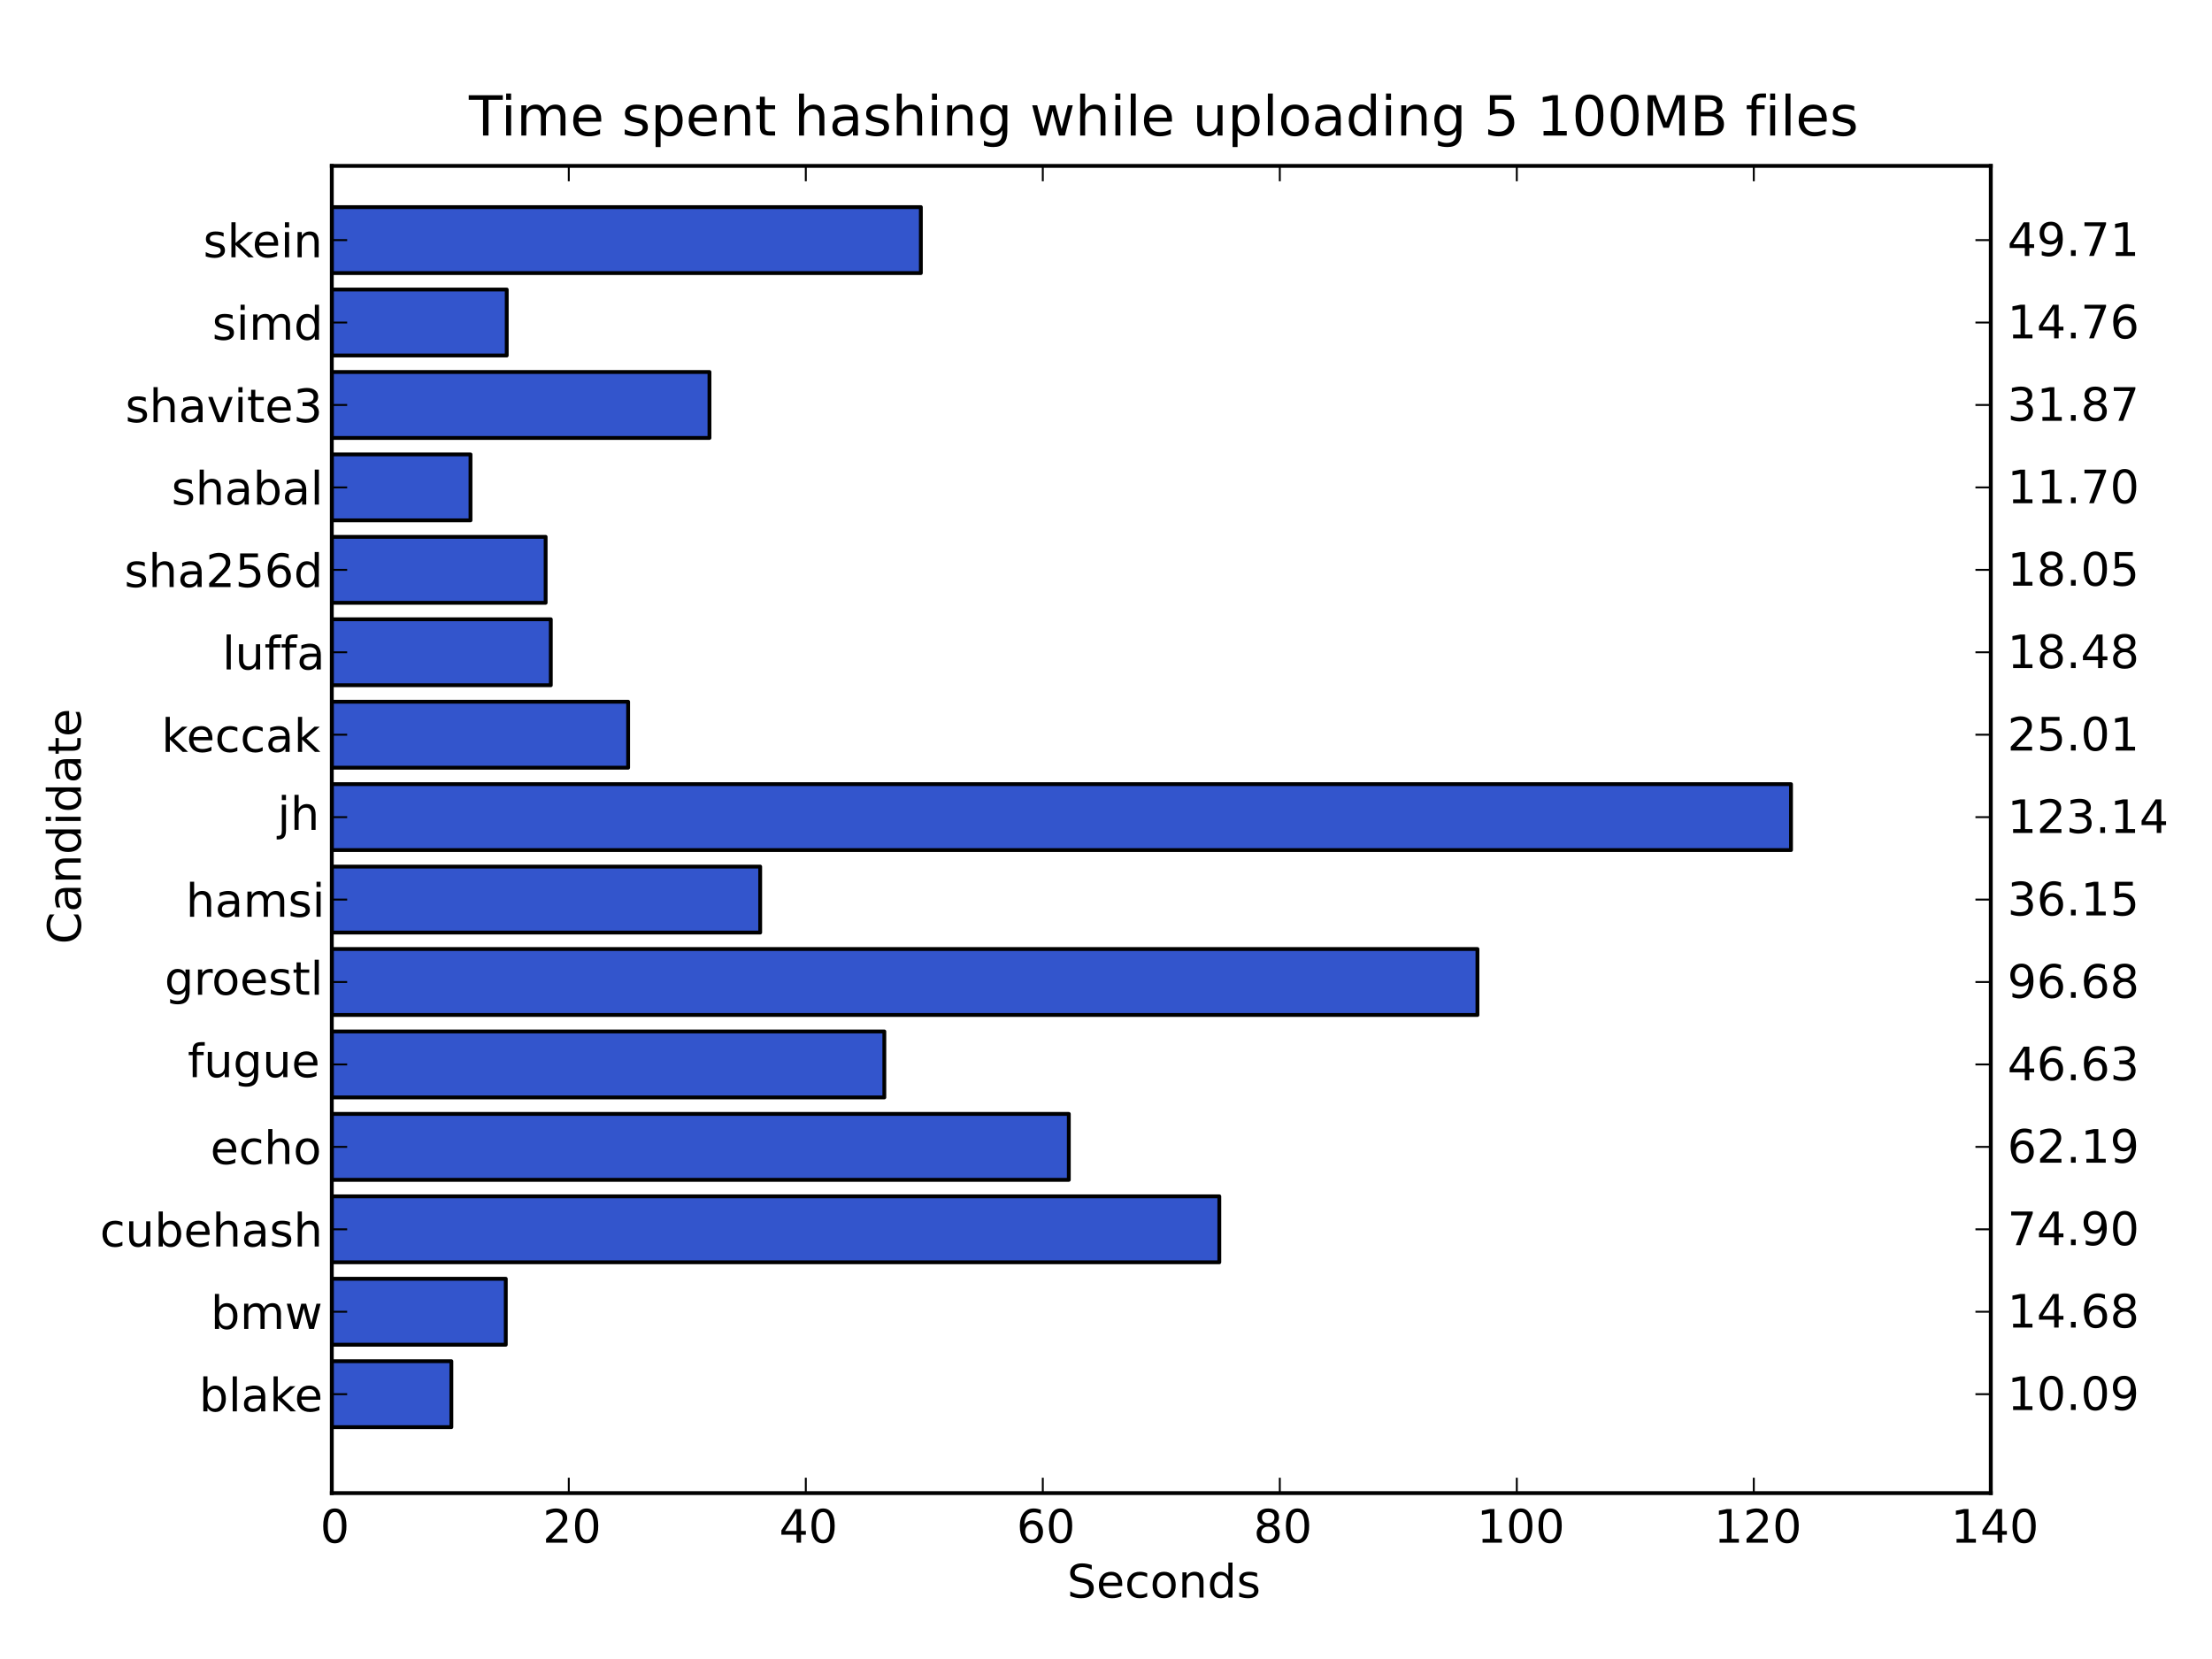 <?xml version="1.0" standalone="no"?>
<!DOCTYPE svg PUBLIC "-//W3C//DTD SVG 1.1//EN"
  "http://www.w3.org/Graphics/SVG/1.1/DTD/svg11.dtd">
<!-- Created with matplotlib (http://matplotlib.sourceforge.net/) -->
<svg width="576pt" height="432pt" viewBox="0 0 576 432"
   xmlns="http://www.w3.org/2000/svg"
   xmlns:xlink="http://www.w3.org/1999/xlink"
   version="1.1"
   id="svg1">
<rect x="0" y="0" width="576" height="432" fill="#333333" stroke="none"/>
<g id="figure1">
<g id="patch1">
<path style="fill: #ffffff; stroke: #ffffff; stroke-width: 1; stroke-linejoin: round; stroke-linecap: square;  opacity: 1"  d="M0 432L576 432L576 0
L0 0L0 432"/>
</g>
<g id="axes1">
<g id="patch2">
<path style="fill: #ffffff; opacity: 1"  d="M86.4 388.8L518.4 388.8L518.4 43.2
L86.4 43.2L86.4 388.8"/>
</g>
<g id="patch3">
<defs>
  <clipPath id="p9ee3a203635fc7e74cf248b87b5ff425">
<rect x="86.4" y="43.2" width="432" height="345.6"/>
  </clipPath>
</defs><path style="fill: #3355cc; stroke: #000000; stroke-width: 1; stroke-linejoin: round; stroke-linecap: square;  opacity: 1" clip-path="url(#p9ee3a203635fc7e74cf248b87b5ff425)" d="M86.4 371.627L117.535 371.627L117.535 354.455
L86.4 354.455L86.4 371.627"/>
</g>
<g id="patch4">
<path style="fill: #3355cc; stroke: #000000; stroke-width: 1; stroke-linejoin: round; stroke-linecap: square;  opacity: 1" clip-path="url(#p9ee3a203635fc7e74cf248b87b5ff425)" d="M86.4 350.161L131.703 350.161L131.703 332.989
L86.4 332.989L86.4 350.161"/>
</g>
<g id="patch5">
<path style="fill: #3355cc; stroke: #000000; stroke-width: 1; stroke-linejoin: round; stroke-linecap: square;  opacity: 1" clip-path="url(#p9ee3a203635fc7e74cf248b87b5ff425)" d="M86.4 328.696L317.507 328.696L317.507 311.523
L86.4 311.523L86.4 328.696"/>
</g>
<g id="patch6">
<path style="fill: #3355cc; stroke: #000000; stroke-width: 1; stroke-linejoin: round; stroke-linecap: square;  opacity: 1" clip-path="url(#p9ee3a203635fc7e74cf248b87b5ff425)" d="M86.4 307.23L278.315 307.23L278.315 290.057
L86.4 290.057L86.4 307.23"/>
</g>
<g id="patch7">
<path style="fill: #3355cc; stroke: #000000; stroke-width: 1; stroke-linejoin: round; stroke-linecap: square;  opacity: 1" clip-path="url(#p9ee3a203635fc7e74cf248b87b5ff425)" d="M86.4 285.764L230.278 285.764L230.278 268.591
L86.4 268.591L86.4 285.764"/>
</g>
<g id="patch8">
<path style="fill: #3355cc; stroke: #000000; stroke-width: 1; stroke-linejoin: round; stroke-linecap: square;  opacity: 1" clip-path="url(#p9ee3a203635fc7e74cf248b87b5ff425)" d="M86.4 264.298L384.722 264.298L384.722 247.125
L86.4 247.125L86.4 264.298"/>
</g>
<g id="patch9">
<path style="fill: #3355cc; stroke: #000000; stroke-width: 1; stroke-linejoin: round; stroke-linecap: square;  opacity: 1" clip-path="url(#p9ee3a203635fc7e74cf248b87b5ff425)" d="M86.4 242.832L197.951 242.832L197.951 225.66
L86.4 225.66L86.4 242.832"/>
</g>
<g id="patch10">
<path style="fill: #3355cc; stroke: #000000; stroke-width: 1; stroke-linejoin: round; stroke-linecap: square;  opacity: 1" clip-path="url(#p9ee3a203635fc7e74cf248b87b5ff425)" d="M86.4 221.366L466.373 221.366L466.373 204.194
L86.4 204.194L86.4 221.366"/>
</g>
<g id="patch11">
<path style="fill: #3355cc; stroke: #000000; stroke-width: 1; stroke-linejoin: round; stroke-linecap: square;  opacity: 1" clip-path="url(#p9ee3a203635fc7e74cf248b87b5ff425)" d="M86.4 199.901L163.564 199.901L163.564 182.728
L86.4 182.728L86.4 199.901"/>
</g>
<g id="patch12">
<path style="fill: #3355cc; stroke: #000000; stroke-width: 1; stroke-linejoin: round; stroke-linecap: square;  opacity: 1" clip-path="url(#p9ee3a203635fc7e74cf248b87b5ff425)" d="M86.4 178.435L143.426 178.435L143.426 161.262
L86.4 161.262L86.4 178.435"/>
</g>
<g id="patch13">
<path style="fill: #3355cc; stroke: #000000; stroke-width: 1; stroke-linejoin: round; stroke-linecap: square;  opacity: 1" clip-path="url(#p9ee3a203635fc7e74cf248b87b5ff425)" d="M86.4 156.969L142.083 156.969L142.083 139.796
L86.4 139.796L86.4 156.969"/>
</g>
<g id="patch14">
<path style="fill: #3355cc; stroke: #000000; stroke-width: 1; stroke-linejoin: round; stroke-linecap: square;  opacity: 1" clip-path="url(#p9ee3a203635fc7e74cf248b87b5ff425)" d="M86.4 135.503L122.516 135.503L122.516 118.33
L86.4 118.33L86.4 135.503"/>
</g>
<g id="patch15">
<path style="fill: #3355cc; stroke: #000000; stroke-width: 1; stroke-linejoin: round; stroke-linecap: square;  opacity: 1" clip-path="url(#p9ee3a203635fc7e74cf248b87b5ff425)" d="M86.4 114.037L184.744 114.037L184.744 96.865
L86.4 96.865L86.4 114.037"/>
</g>
<g id="patch16">
<path style="fill: #3355cc; stroke: #000000; stroke-width: 1; stroke-linejoin: round; stroke-linecap: square;  opacity: 1" clip-path="url(#p9ee3a203635fc7e74cf248b87b5ff425)" d="M86.4 92.571L131.953 92.571L131.953 75.399
L86.4 75.399L86.4 92.571"/>
</g>
<g id="patch17">
<path style="fill: #3355cc; stroke: #000000; stroke-width: 1; stroke-linejoin: round; stroke-linecap: square;  opacity: 1" clip-path="url(#p9ee3a203635fc7e74cf248b87b5ff425)" d="M86.4 71.106L239.79 71.106L239.79 53.933
L86.4 53.933L86.4 71.106"/>
</g>
<g id="matplotlib.axis1">
<g id="xtick1">
<g id="line2d1">
<defs><path id="m30e32995789d870ad79a2e54c91cf9c6" d="M0 0L0 -4"/></defs>
<g ><use style="fill: none; stroke: #000000; stroke-width: 0.5; stroke-linejoin: round; stroke-linecap: butt;  opacity: 1" xlink:href="#m30e32995789d870ad79a2e54c91cf9c6" x="86.4" y="388.8"/>
</g></g>
<g id="line2d2">
<defs><path id="m9281cae24120827b11d5ea8a7ad3e96b" d="M0 0L0 4"/></defs>
<g ><use style="fill: none; stroke: #000000; stroke-width: 0.5; stroke-linejoin: round; stroke-linecap: butt;  opacity: 1" xlink:href="#m9281cae24120827b11d5ea8a7ad3e96b" x="86.4" y="43.2"/>
</g></g>
<g id="text1">
<defs>
<path id="c_7a2040fe3b94fcd41d0a72c84e93b115" d="M31.781 -66.406q-7.609 0 -11.453 7.5q-3.828 7.484 -3.828 22.531q0 14.984 3.828 22.484q3.844 7.5 11.453 7.5q7.672 0 11.5 -7.5q3.844 -7.5 3.844 -22.484q0 -15.047 -3.844 -22.531q-3.828 -7.5 -11.5 -7.5M31.781 -74.219q12.266 0 18.734 9.703q6.469 9.688 6.469 28.141q0 18.406 -6.469 28.109q-6.469 9.688 -18.734 9.688q-12.25 0 -18.719 -9.688q-6.469 -9.703 -6.469 -28.109q0 -18.453 6.469 -28.141q6.469 -9.703 18.719 -9.703"/>
</defs>
<g style="fill: #000000; opacity: 1" transform="translate(83.377,401.706)scale(0.12)">
<use xlink:href="#c_7a2040fe3b94fcd41d0a72c84e93b115"/>
</g>
</g>
</g>
<g id="xtick2">
<g id="line2d3">
<g ><use style="fill: none; stroke: #000000; stroke-width: 0.5; stroke-linejoin: round; stroke-linecap: butt;  opacity: 1" xlink:href="#m30e32995789d870ad79a2e54c91cf9c6" x="148.114" y="388.8"/>
</g></g>
<g id="line2d4">
<g ><use style="fill: none; stroke: #000000; stroke-width: 0.5; stroke-linejoin: round; stroke-linecap: butt;  opacity: 1" xlink:href="#m9281cae24120827b11d5ea8a7ad3e96b" x="148.114" y="43.2"/>
</g></g>
<g id="text2">
<defs>
<path id="c_ed3f3ed3ebfbd18bcb9c012009a68ad1" d="M19.188 -8.297l34.422 0l0 8.297l-46.281 0l0 -8.297q5.609 -5.812 15.297 -15.594q9.703 -9.797 12.188 -12.641q4.734 -5.312 6.609 -9q1.891 -3.688 1.891 -7.25q0 -5.812 -4.078 -9.469q-4.078 -3.672 -10.625 -3.672q-4.641 0 -9.797 1.609q-5.141 1.609 -11 4.891l0 -9.969q5.953 -2.391 11.125 -3.609q5.188 -1.219 9.484 -1.219q11.328 0 18.062 5.672q6.734 5.656 6.734 15.125q0 4.5 -1.688 8.531q-1.672 4.016 -6.125 9.484q-1.219 1.422 -7.766 8.188q-6.531 6.766 -18.453 18.922"/>
</defs>
<g style="fill: #000000; opacity: 1" transform="translate(141.31,401.706)scale(0.12)">
<use xlink:href="#c_ed3f3ed3ebfbd18bcb9c012009a68ad1"/>
<use xlink:href="#c_7a2040fe3b94fcd41d0a72c84e93b115" x="63.623"/>
</g>
</g>
</g>
<g id="xtick3">
<g id="line2d5">
<g ><use style="fill: none; stroke: #000000; stroke-width: 0.5; stroke-linejoin: round; stroke-linecap: butt;  opacity: 1" xlink:href="#m30e32995789d870ad79a2e54c91cf9c6" x="209.829" y="388.8"/>
</g></g>
<g id="line2d6">
<g ><use style="fill: none; stroke: #000000; stroke-width: 0.5; stroke-linejoin: round; stroke-linecap: butt;  opacity: 1" xlink:href="#m9281cae24120827b11d5ea8a7ad3e96b" x="209.829" y="43.2"/>
</g></g>
<g id="text3">
<defs>
<path id="c_a0416418d96557a09b8c1332d34883ba" d="M37.797 -64.312l-24.906 38.922l24.906 0zM35.203 -72.906l12.406 0l0 47.516l10.406 0l0 8.203l-10.406 0l0 17.188l-9.812 0l0 -17.188l-32.906 0l0 -9.516z"/>
</defs>
<g style="fill: #000000; opacity: 1" transform="translate(202.883,401.706)scale(0.12)">
<use xlink:href="#c_a0416418d96557a09b8c1332d34883ba"/>
<use xlink:href="#c_7a2040fe3b94fcd41d0a72c84e93b115" x="63.623"/>
</g>
</g>
</g>
<g id="xtick4">
<g id="line2d7">
<g ><use style="fill: none; stroke: #000000; stroke-width: 0.5; stroke-linejoin: round; stroke-linecap: butt;  opacity: 1" xlink:href="#m30e32995789d870ad79a2e54c91cf9c6" x="271.543" y="388.8"/>
</g></g>
<g id="line2d8">
<g ><use style="fill: none; stroke: #000000; stroke-width: 0.5; stroke-linejoin: round; stroke-linecap: butt;  opacity: 1" xlink:href="#m9281cae24120827b11d5ea8a7ad3e96b" x="271.543" y="43.2"/>
</g></g>
<g id="text4">
<defs>
<path id="c_cc8d6d580d1b10c8632f7a42cd53db8a" d="M33.016 -40.375q-6.641 0 -10.531 4.547q-3.875 4.531 -3.875 12.438q0 7.859 3.875 12.438q3.891 4.562 10.531 4.562q6.641 0 10.516 -4.562q3.875 -4.578 3.875 -12.438q0 -7.906 -3.875 -12.438q-3.875 -4.547 -10.516 -4.547M52.594 -71.297l0 8.984q-3.719 -1.75 -7.5 -2.672q-3.781 -0.938 -7.5 -0.938q-9.766 0 -14.922 6.594q-5.141 6.594 -5.875 19.922q2.875 -4.25 7.219 -6.516q4.359 -2.266 9.578 -2.266q10.984 0 17.359 6.672q6.375 6.656 6.375 18.125q0 11.234 -6.641 18.031q-6.641 6.781 -17.672 6.781q-12.656 0 -19.344 -9.688q-6.688 -9.703 -6.688 -28.109q0 -17.281 8.203 -27.562q8.203 -10.281 22.016 -10.281q3.719 0 7.5 0.734q3.781 0.734 7.891 2.188"/>
</defs>
<g style="fill: #000000; opacity: 1" transform="translate(264.723,401.706)scale(0.12)">
<use xlink:href="#c_cc8d6d580d1b10c8632f7a42cd53db8a"/>
<use xlink:href="#c_7a2040fe3b94fcd41d0a72c84e93b115" x="63.623"/>
</g>
</g>
</g>
<g id="xtick5">
<g id="line2d9">
<g ><use style="fill: none; stroke: #000000; stroke-width: 0.5; stroke-linejoin: round; stroke-linecap: butt;  opacity: 1" xlink:href="#m30e32995789d870ad79a2e54c91cf9c6" x="333.257" y="388.8"/>
</g></g>
<g id="line2d10">
<g ><use style="fill: none; stroke: #000000; stroke-width: 0.5; stroke-linejoin: round; stroke-linecap: butt;  opacity: 1" xlink:href="#m9281cae24120827b11d5ea8a7ad3e96b" x="333.257" y="43.2"/>
</g></g>
<g id="text5">
<defs>
<path id="c_bef35738d52871942e50b9de9b122bab" d="M31.781 -34.625q-7.031 0 -11.062 3.766q-4.016 3.766 -4.016 10.344q0 6.594 4.016 10.359q4.031 3.766 11.062 3.766q7.031 0 11.078 -3.781q4.062 -3.797 4.062 -10.344q0 -6.578 -4.031 -10.344q-4.016 -3.766 -11.109 -3.766M21.922 -38.812q-6.344 -1.562 -9.891 -5.906q-3.531 -4.359 -3.531 -10.609q0 -8.734 6.219 -13.812q6.234 -5.078 17.062 -5.078q10.891 0 17.094 5.078q6.203 5.078 6.203 13.812q0 6.25 -3.547 10.609q-3.531 4.344 -9.828 5.906q7.125 1.656 11.094 6.5q3.984 4.828 3.984 11.797q0 10.609 -6.469 16.281q-6.469 5.656 -18.531 5.656q-12.047 0 -18.531 -5.656q-6.469 -5.672 -6.469 -16.281q0 -6.969 4 -11.797q4.016 -4.844 11.141 -6.5M18.312 -54.391q0 5.656 3.531 8.828q3.547 3.172 9.938 3.172q6.359 0 9.938 -3.172q3.594 -3.172 3.594 -8.828q0 -5.672 -3.594 -8.844q-3.578 -3.172 -9.938 -3.172q-6.391 0 -9.938 3.172q-3.531 3.172 -3.531 8.844"/>
</defs>
<g style="fill: #000000; opacity: 1" transform="translate(326.421,401.706)scale(0.12)">
<use xlink:href="#c_bef35738d52871942e50b9de9b122bab"/>
<use xlink:href="#c_7a2040fe3b94fcd41d0a72c84e93b115" x="63.623"/>
</g>
</g>
</g>
<g id="xtick6">
<g id="line2d11">
<g ><use style="fill: none; stroke: #000000; stroke-width: 0.5; stroke-linejoin: round; stroke-linecap: butt;  opacity: 1" xlink:href="#m30e32995789d870ad79a2e54c91cf9c6" x="394.971" y="388.8"/>
</g></g>
<g id="line2d12">
<g ><use style="fill: none; stroke: #000000; stroke-width: 0.5; stroke-linejoin: round; stroke-linecap: butt;  opacity: 1" xlink:href="#m9281cae24120827b11d5ea8a7ad3e96b" x="394.971" y="43.2"/>
</g></g>
<g id="text6">
<defs>
<path id="c_42baa63129a918535c52adb20d687ea7" d="M12.406 -8.297l16.109 0l0 -55.625l-17.531 3.516l0 -8.984l17.438 -3.516l9.859 0l0 64.609l16.109 0l0 8.297l-41.984 0z"/>
</defs>
<g style="fill: #000000; opacity: 1" transform="translate(384.565,401.706)scale(0.12)">
<use xlink:href="#c_42baa63129a918535c52adb20d687ea7"/>
<use xlink:href="#c_7a2040fe3b94fcd41d0a72c84e93b115" x="63.623"/>
<use xlink:href="#c_7a2040fe3b94fcd41d0a72c84e93b115" x="127.246"/>
</g>
</g>
</g>
<g id="xtick7">
<g id="line2d13">
<g ><use style="fill: none; stroke: #000000; stroke-width: 0.5; stroke-linejoin: round; stroke-linecap: butt;  opacity: 1" xlink:href="#m30e32995789d870ad79a2e54c91cf9c6" x="456.686" y="388.8"/>
</g></g>
<g id="line2d14">
<g ><use style="fill: none; stroke: #000000; stroke-width: 0.5; stroke-linejoin: round; stroke-linecap: butt;  opacity: 1" xlink:href="#m9281cae24120827b11d5ea8a7ad3e96b" x="456.686" y="43.2"/>
</g></g>
<g id="text7">
<g style="fill: #000000; opacity: 1" transform="translate(446.279,401.706)scale(0.12)">
<use xlink:href="#c_42baa63129a918535c52adb20d687ea7"/>
<use xlink:href="#c_ed3f3ed3ebfbd18bcb9c012009a68ad1" x="63.623"/>
<use xlink:href="#c_7a2040fe3b94fcd41d0a72c84e93b115" x="127.246"/>
</g>
</g>
</g>
<g id="xtick8">
<g id="line2d15">
<g ><use style="fill: none; stroke: #000000; stroke-width: 0.5; stroke-linejoin: round; stroke-linecap: butt;  opacity: 1" xlink:href="#m30e32995789d870ad79a2e54c91cf9c6" x="518.4" y="388.8"/>
</g></g>
<g id="line2d16">
<g ><use style="fill: none; stroke: #000000; stroke-width: 0.5; stroke-linejoin: round; stroke-linecap: butt;  opacity: 1" xlink:href="#m9281cae24120827b11d5ea8a7ad3e96b" x="518.4" y="43.2"/>
</g></g>
<g id="text8">
<g style="fill: #000000; opacity: 1" transform="translate(507.994,401.706)scale(0.12)">
<use xlink:href="#c_42baa63129a918535c52adb20d687ea7"/>
<use xlink:href="#c_a0416418d96557a09b8c1332d34883ba" x="63.623"/>
<use xlink:href="#c_7a2040fe3b94fcd41d0a72c84e93b115" x="127.246"/>
</g>
</g>
</g>
<g id="text9">
<defs>
<path id="c_b672e4bee30772019085dff1098f516d" d="M53.516 -70.516l0 9.625q-5.609 -2.688 -10.594 -4q-4.984 -1.328 -9.625 -1.328q-8.047 0 -12.422 3.125q-4.375 3.125 -4.375 8.891q0 4.844 2.906 7.312q2.906 2.453 11.016 3.969l5.953 1.219q11.031 2.109 16.281 7.406q5.25 5.297 5.25 14.172q0 10.609 -7.109 16.078q-7.094 5.469 -20.812 5.469q-5.172 0 -11.016 -1.172q-5.828 -1.172 -12.078 -3.469l0 -10.156q6 3.359 11.766 5.078q5.766 1.703 11.328 1.703q8.438 0 13.031 -3.312q4.594 -3.328 4.594 -9.484q0 -5.359 -3.297 -8.391q-3.297 -3.031 -10.812 -4.547l-6.016 -1.172q-11.031 -2.188 -15.969 -6.875q-4.922 -4.688 -4.922 -13.047q0 -9.672 6.812 -15.234q6.812 -5.562 18.766 -5.562q5.141 0 10.453 0.938q5.328 0.922 10.891 2.766"/>
<path id="c_0bce5afba2dc6b9024b26277c38ad8e8" d="M56.203 -29.594l0 4.391l-41.312 0q0.594 9.281 5.594 14.141q5 4.859 13.938 4.859q5.172 0 10.031 -1.266q4.859 -1.266 9.656 -3.812l0 8.5q-4.844 2.047 -9.922 3.125q-5.078 1.078 -10.297 1.078q-13.094 0 -20.734 -7.609q-7.641 -7.625 -7.641 -20.625q0 -13.422 7.25 -21.297q7.25 -7.891 19.562 -7.891q11.031 0 17.453 7.109q6.422 7.094 6.422 19.297M47.219 -32.234q-0.094 -7.359 -4.125 -11.75q-4.031 -4.406 -10.672 -4.406q-7.516 0 -12.031 4.25q-4.516 4.25 -5.203 11.969z"/>
<path id="c_d650c37394b681142a10dfc54356d478" d="M48.781 -52.594l0 8.406q-3.812 -2.109 -7.641 -3.156q-3.828 -1.047 -7.734 -1.047q-8.75 0 -13.594 5.547q-4.828 5.531 -4.828 15.547q0 10.016 4.828 15.562q4.844 5.531 13.594 5.531q3.906 0 7.734 -1.047q3.828 -1.047 7.641 -3.156l0 8.312q-3.766 1.75 -7.797 2.625q-4.016 0.891 -8.562 0.891q-12.359 0 -19.641 -7.766q-7.266 -7.766 -7.266 -20.953q0 -13.375 7.344 -21.031q7.359 -7.672 20.156 -7.672q4.141 0 8.094 0.859q3.953 0.844 7.672 2.547"/>
<path id="c_f05dd90d41f04bb96ef1ca503cc2044b" d="M30.609 -48.391q-7.219 0 -11.422 5.641q-4.203 5.641 -4.203 15.453q0 9.812 4.172 15.453q4.188 5.641 11.453 5.641q7.188 0 11.375 -5.656q4.203 -5.672 4.203 -15.438q0 -9.719 -4.203 -15.406q-4.188 -5.688 -11.375 -5.688M30.609 -56q11.719 0 18.406 7.625q6.703 7.609 6.703 21.078q0 13.422 -6.703 21.078q-6.688 7.641 -18.406 7.641q-11.766 0 -18.438 -7.641q-6.656 -7.656 -6.656 -21.078q0 -13.469 6.656 -21.078q6.672 -7.625 18.438 -7.625"/>
<path id="c_fe791a90f5471e2ab20a5ed41a7fa451" d="M54.891 -33.016l0 33.016l-8.984 0l0 -32.719q0 -7.766 -3.031 -11.609q-3.031 -3.859 -9.078 -3.859q-7.281 0 -11.484 4.641q-4.203 4.625 -4.203 12.641l0 30.906l-9.031 0l0 -54.688l9.031 0l0 8.5q3.234 -4.938 7.594 -7.375q4.375 -2.438 10.094 -2.438q9.422 0 14.25 5.828q4.844 5.828 4.844 17.156"/>
<path id="c_d821beae607506e87470f334d9ff47af" d="M45.406 -46.391l0 -29.594l8.984 0l0 75.984l-8.984 0l0 -8.203q-2.828 4.875 -7.156 7.25q-4.312 2.375 -10.375 2.375q-9.906 0 -16.141 -7.906q-6.219 -7.922 -6.219 -20.812q0 -12.891 6.219 -20.797q6.234 -7.906 16.141 -7.906q6.062 0 10.375 2.375q4.328 2.359 7.156 7.234M14.797 -27.297q0 9.906 4.078 15.547q4.078 5.641 11.203 5.641q7.125 0 11.219 -5.641q4.109 -5.641 4.109 -15.547q0 -9.906 -4.109 -15.547q-4.094 -5.641 -11.219 -5.641q-7.125 0 -11.203 5.641q-4.078 5.641 -4.078 15.547"/>
<path id="c_8e0810ad13fe20a2a87a2619799b154d" d="M44.281 -53.078l0 8.5q-3.797 -1.953 -7.906 -2.922q-4.094 -0.984 -8.5 -0.984q-6.688 0 -10.031 2.047q-3.344 2.047 -3.344 6.156q0 3.125 2.391 4.906q2.391 1.781 9.625 3.391l3.078 0.688q9.562 2.047 13.594 5.781q4.031 3.734 4.031 10.422q0 7.625 -6.031 12.078q-6.031 4.438 -16.578 4.438q-4.391 0 -9.156 -0.859q-4.766 -0.859 -10.031 -2.562l0 -9.281q4.984 2.594 9.812 3.891q4.828 1.281 9.578 1.281q6.344 0 9.75 -2.172q3.422 -2.172 3.422 -6.125q0 -3.656 -2.469 -5.609q-2.453 -1.953 -10.812 -3.766l-3.125 -0.734q-8.344 -1.75 -12.062 -5.391q-3.703 -3.641 -3.703 -9.984q0 -7.719 5.469 -11.906q5.469 -4.203 15.531 -4.203q4.969 0 9.359 0.734q4.406 0.719 8.109 2.188"/>
</defs>
<g style="fill: #000000; opacity: 1" transform="translate(277.869,416.003)scale(0.12)">
<use xlink:href="#c_b672e4bee30772019085dff1098f516d"/>
<use xlink:href="#c_0bce5afba2dc6b9024b26277c38ad8e8" x="63.477"/>
<use xlink:href="#c_d650c37394b681142a10dfc54356d478" x="125"/>
<use xlink:href="#c_f05dd90d41f04bb96ef1ca503cc2044b" x="179.98"/>
<use xlink:href="#c_fe791a90f5471e2ab20a5ed41a7fa451" x="241.162"/>
<use xlink:href="#c_d821beae607506e87470f334d9ff47af" x="304.541"/>
<use xlink:href="#c_8e0810ad13fe20a2a87a2619799b154d" x="368.018"/>
</g>
</g>
</g>
<g id="matplotlib.axis2">
<g id="ytick1">
<g id="line2d17">
<defs><path id="m3400efa6b1638b3fea9e19e898273957" d="M0 0L4 0"/></defs>
<g ><use style="fill: none; stroke: #000000; stroke-width: 0.5; stroke-linejoin: round; stroke-linecap: butt;  opacity: 1" xlink:href="#m3400efa6b1638b3fea9e19e898273957" x="86.4" y="363.041"/>
</g></g>
<g id="line2d18">
<defs><path id="m20b58b2501143cb5e0a5e8f1ef6f1643" d="M0 0L-4 0"/></defs>
<g ><use style="fill: none; stroke: #000000; stroke-width: 0.5; stroke-linejoin: round; stroke-linecap: butt;  opacity: 1" xlink:href="#m20b58b2501143cb5e0a5e8f1ef6f1643" x="518.4" y="363.041"/>
</g></g>
<g id="text10">
<defs>
<path id="c_5cc9741494d2ad8f9764e03ae145569f" d="M48.688 -27.297q0 -9.906 -4.078 -15.547q-4.078 -5.641 -11.203 -5.641q-7.141 0 -11.219 5.641q-4.078 5.641 -4.078 15.547q0 9.906 4.078 15.547q4.078 5.641 11.219 5.641q7.125 0 11.203 -5.641q4.078 -5.641 4.078 -15.547M18.109 -46.391q2.844 -4.875 7.156 -7.234q4.328 -2.375 10.328 -2.375q9.969 0 16.188 7.906q6.234 7.906 6.234 20.797q0 12.891 -6.234 20.812q-6.219 7.906 -16.188 7.906q-6 0 -10.328 -2.375q-4.312 -2.375 -7.156 -7.25l0 8.203l-9.031 0l0 -75.984l9.031 0z"/>
<path id="c_5099edb83619131346ae654950954dea" d="M9.422 -75.984l8.984 0l0 75.984l-8.984 0z"/>
<path id="c_01d93a582460e35a7945ca50d148ffeb" d="M34.281 -27.484q-10.891 0 -15.094 2.484q-4.203 2.484 -4.203 8.5q0 4.781 3.156 7.594q3.156 2.797 8.562 2.797q7.484 0 12 -5.297q4.516 -5.297 4.516 -14.078l0 -2zM52.203 -31.203l0 31.203l-8.984 0l0 -8.297q-3.078 4.969 -7.672 7.344q-4.594 2.375 -11.234 2.375q-8.391 0 -13.359 -4.719q-4.953 -4.719 -4.953 -12.625q0 -9.219 6.172 -13.906q6.188 -4.688 18.438 -4.688l12.609 0l0 -0.891q0 -6.203 -4.078 -9.594q-4.078 -3.391 -11.453 -3.391q-4.688 0 -9.141 1.125q-4.438 1.125 -8.531 3.375l0 -8.312q4.922 -1.906 9.562 -2.844q4.641 -0.953 9.031 -0.953q11.875 0 17.734 6.156q5.859 6.141 5.859 18.641"/>
<path id="c_dcb78ab3124be785176d70a27dde1356" d="M9.078 -75.984l9.031 0l0 44.875l26.812 -23.578l11.469 0l-29 25.578l30.234 29.109l-11.719 0l-27.797 -26.703l0 26.703l-9.031 0z"/>
</defs>
<g style="fill: #000000; opacity: 1" transform="translate(51.853,367.518)scale(0.12)">
<use xlink:href="#c_5cc9741494d2ad8f9764e03ae145569f"/>
<use xlink:href="#c_5099edb83619131346ae654950954dea" x="63.477"/>
<use xlink:href="#c_01d93a582460e35a7945ca50d148ffeb" x="91.26"/>
<use xlink:href="#c_dcb78ab3124be785176d70a27dde1356" x="152.539"/>
<use xlink:href="#c_0bce5afba2dc6b9024b26277c38ad8e8" x="206.824"/>
</g>
</g>
</g>
<g id="ytick2">
<g id="line2d19">
<g ><use style="fill: none; stroke: #000000; stroke-width: 0.5; stroke-linejoin: round; stroke-linecap: butt;  opacity: 1" xlink:href="#m3400efa6b1638b3fea9e19e898273957" x="86.4" y="341.575"/>
</g></g>
<g id="line2d20">
<g ><use style="fill: none; stroke: #000000; stroke-width: 0.5; stroke-linejoin: round; stroke-linecap: butt;  opacity: 1" xlink:href="#m20b58b2501143cb5e0a5e8f1ef6f1643" x="518.4" y="341.575"/>
</g></g>
<g id="text11">
<defs>
<path id="c_4653c6dfde66c7610eae0911760d3490" d="M52 -44.188q3.375 -6.062 8.062 -8.938q4.688 -2.875 11.031 -2.875q8.547 0 13.188 5.984q4.641 5.969 4.641 17l0 33.016l-9.031 0l0 -32.719q0 -7.859 -2.797 -11.656q-2.781 -3.812 -8.484 -3.812q-6.984 0 -11.047 4.641q-4.047 4.625 -4.047 12.641l0 30.906l-9.031 0l0 -32.719q0 -7.906 -2.781 -11.688q-2.781 -3.781 -8.594 -3.781q-6.891 0 -10.953 4.656q-4.047 4.656 -4.047 12.625l0 30.906l-9.031 0l0 -54.688l9.031 0l0 8.5q3.078 -5.031 7.375 -7.422q4.297 -2.391 10.203 -2.391q5.969 0 10.141 3.031q4.172 3.016 6.172 8.781"/>
<path id="c_57adaa7083d7229075db8bc2c5b2febe" d="M4.203 -54.688l8.984 0l11.234 42.672l11.172 -42.672l10.594 0l11.234 42.672l11.188 -42.672l8.984 0l-14.312 54.688l-10.594 0l-11.766 -44.828l-11.812 44.828l-10.609 0z"/>
</defs>
<g style="fill: #000000; opacity: 1" transform="translate(54.869,346.052)scale(0.12)">
<use xlink:href="#c_5cc9741494d2ad8f9764e03ae145569f"/>
<use xlink:href="#c_4653c6dfde66c7610eae0911760d3490" x="63.477"/>
<use xlink:href="#c_57adaa7083d7229075db8bc2c5b2febe" x="160.889"/>
</g>
</g>
</g>
<g id="ytick3">
<g id="line2d21">
<g ><use style="fill: none; stroke: #000000; stroke-width: 0.5; stroke-linejoin: round; stroke-linecap: butt;  opacity: 1" xlink:href="#m3400efa6b1638b3fea9e19e898273957" x="86.4" y="320.109"/>
</g></g>
<g id="line2d22">
<g ><use style="fill: none; stroke: #000000; stroke-width: 0.5; stroke-linejoin: round; stroke-linecap: butt;  opacity: 1" xlink:href="#m20b58b2501143cb5e0a5e8f1ef6f1643" x="518.4" y="320.109"/>
</g></g>
<g id="text12">
<defs>
<path id="c_3b515ad41f960e225ec85275856806ca" d="M8.5 -21.578l0 -33.109l8.984 0l0 32.766q0 7.766 3.016 11.656q3.031 3.875 9.094 3.875q7.266 0 11.484 -4.641q4.234 -4.641 4.234 -12.656l0 -31l8.984 0l0 54.688l-8.984 0l0 -8.406q-3.266 4.984 -7.594 7.406q-4.312 2.422 -10.031 2.422q-9.422 0 -14.312 -5.859q-4.875 -5.859 -4.875 -17.141M31.109 -56z"/>
<path id="c_74d54c94aa871ec39e2bc6697dde6c00" d="M54.891 -33.016l0 33.016l-8.984 0l0 -32.719q0 -7.766 -3.031 -11.609q-3.031 -3.859 -9.078 -3.859q-7.281 0 -11.484 4.641q-4.203 4.625 -4.203 12.641l0 30.906l-9.031 0l0 -75.984l9.031 0l0 29.797q3.234 -4.938 7.594 -7.375q4.375 -2.438 10.094 -2.438q9.422 0 14.25 5.828q4.844 5.828 4.844 17.156"/>
</defs>
<g style="fill: #000000; opacity: 1" transform="translate(26.025,324.586)scale(0.12)">
<use xlink:href="#c_d650c37394b681142a10dfc54356d478"/>
<use xlink:href="#c_3b515ad41f960e225ec85275856806ca" x="54.98"/>
<use xlink:href="#c_5cc9741494d2ad8f9764e03ae145569f" x="118.359"/>
<use xlink:href="#c_0bce5afba2dc6b9024b26277c38ad8e8" x="181.836"/>
<use xlink:href="#c_74d54c94aa871ec39e2bc6697dde6c00" x="243.359"/>
<use xlink:href="#c_01d93a582460e35a7945ca50d148ffeb" x="306.738"/>
<use xlink:href="#c_8e0810ad13fe20a2a87a2619799b154d" x="368.018"/>
<use xlink:href="#c_74d54c94aa871ec39e2bc6697dde6c00" x="420.117"/>
</g>
</g>
</g>
<g id="ytick4">
<g id="line2d23">
<g ><use style="fill: none; stroke: #000000; stroke-width: 0.5; stroke-linejoin: round; stroke-linecap: butt;  opacity: 1" xlink:href="#m3400efa6b1638b3fea9e19e898273957" x="86.4" y="298.643"/>
</g></g>
<g id="line2d24">
<g ><use style="fill: none; stroke: #000000; stroke-width: 0.5; stroke-linejoin: round; stroke-linecap: butt;  opacity: 1" xlink:href="#m20b58b2501143cb5e0a5e8f1ef6f1643" x="518.4" y="298.643"/>
</g></g>
<g id="text13">
<g style="fill: #000000; opacity: 1" transform="translate(54.775,303.12)scale(0.12)">
<use xlink:href="#c_0bce5afba2dc6b9024b26277c38ad8e8"/>
<use xlink:href="#c_d650c37394b681142a10dfc54356d478" x="61.523"/>
<use xlink:href="#c_74d54c94aa871ec39e2bc6697dde6c00" x="116.504"/>
<use xlink:href="#c_f05dd90d41f04bb96ef1ca503cc2044b" x="179.883"/>
</g>
</g>
</g>
<g id="ytick5">
<g id="line2d25">
<g ><use style="fill: none; stroke: #000000; stroke-width: 0.5; stroke-linejoin: round; stroke-linecap: butt;  opacity: 1" xlink:href="#m3400efa6b1638b3fea9e19e898273957" x="86.4" y="277.178"/>
</g></g>
<g id="line2d26">
<g ><use style="fill: none; stroke: #000000; stroke-width: 0.5; stroke-linejoin: round; stroke-linecap: butt;  opacity: 1" xlink:href="#m20b58b2501143cb5e0a5e8f1ef6f1643" x="518.4" y="277.178"/>
</g></g>
<g id="text14">
<defs>
<path id="c_73b12fe3945075d29fe0cc9a468fa31e" d="M37.109 -75.984l0 7.484l-8.594 0q-4.828 0 -6.719 1.953q-1.875 1.953 -1.875 7.031l0 4.828l14.797 0l0 6.984l-14.797 0l0 47.703l-9.031 0l0 -47.703l-8.594 0l0 -6.984l8.594 0l0 -3.812q0 -9.125 4.25 -13.297q4.25 -4.188 13.469 -4.188z"/>
<path id="c_e3864de5dabf2f8dd9eee74726882ec1" d="M45.406 -27.984q0 -9.766 -4.031 -15.125q-4.016 -5.375 -11.297 -5.375q-7.219 0 -11.25 5.375q-4.031 5.359 -4.031 15.125q0 9.719 4.031 15.094q4.031 5.375 11.25 5.375q7.281 0 11.297 -5.375q4.031 -5.375 4.031 -15.094M54.391 -6.781q0 13.953 -6.203 20.766q-6.188 6.812 -18.984 6.812q-4.734 0 -8.938 -0.703q-4.203 -0.703 -8.156 -2.172l0 -8.734q3.953 2.141 7.812 3.156q3.859 1.031 7.859 1.031q8.844 0 13.234 -4.609q4.391 -4.609 4.391 -13.938l0 -4.453q-2.781 4.844 -7.125 7.234q-4.344 2.391 -10.406 2.391q-10.047 0 -16.203 -7.656q-6.156 -7.672 -6.156 -20.328q0 -12.688 6.156 -20.344q6.156 -7.672 16.203 -7.672q6.062 0 10.406 2.391q4.344 2.391 7.125 7.219l0 -8.297l8.984 0z"/>
</defs>
<g style="fill: #000000; opacity: 1" transform="translate(48.869,280.49)scale(0.12)">
<use xlink:href="#c_73b12fe3945075d29fe0cc9a468fa31e"/>
<use xlink:href="#c_3b515ad41f960e225ec85275856806ca" x="35.205"/>
<use xlink:href="#c_e3864de5dabf2f8dd9eee74726882ec1" x="98.584"/>
<use xlink:href="#c_3b515ad41f960e225ec85275856806ca" x="162.061"/>
<use xlink:href="#c_0bce5afba2dc6b9024b26277c38ad8e8" x="225.439"/>
</g>
</g>
</g>
<g id="ytick6">
<g id="line2d27">
<g ><use style="fill: none; stroke: #000000; stroke-width: 0.5; stroke-linejoin: round; stroke-linecap: butt;  opacity: 1" xlink:href="#m3400efa6b1638b3fea9e19e898273957" x="86.4" y="255.712"/>
</g></g>
<g id="line2d28">
<g ><use style="fill: none; stroke: #000000; stroke-width: 0.5; stroke-linejoin: round; stroke-linecap: butt;  opacity: 1" xlink:href="#m20b58b2501143cb5e0a5e8f1ef6f1643" x="518.4" y="255.712"/>
</g></g>
<g id="text15">
<defs>
<path id="c_6ec8d5749226675394676a5d2a3b468b" d="M41.109 -46.297q-1.516 -0.875 -3.297 -1.281q-1.781 -0.422 -3.922 -0.422q-7.625 0 -11.703 4.953q-4.078 4.953 -4.078 14.234l0 28.812l-9.031 0l0 -54.688l9.031 0l0 8.5q2.844 -4.984 7.375 -7.391q4.547 -2.422 11.047 -2.422q0.922 0 2.047 0.125q1.125 0.109 2.484 0.359z"/>
<path id="c_0f8c41144cfbf448378cb6fd1cc8e549" d="M18.312 -70.219l0 15.531l18.5 0l0 6.984l-18.5 0l0 29.688q0 6.688 1.828 8.594q1.828 1.906 7.453 1.906l9.219 0l0 7.516l-9.219 0q-10.406 0 -14.359 -3.875q-3.953 -3.891 -3.953 -14.141l0 -29.688l-6.594 0l0 -6.984l6.594 0l0 -15.531z"/>
</defs>
<g style="fill: #000000; opacity: 1" transform="translate(42.853,259.024)scale(0.12)">
<use xlink:href="#c_e3864de5dabf2f8dd9eee74726882ec1"/>
<use xlink:href="#c_6ec8d5749226675394676a5d2a3b468b" x="63.477"/>
<use xlink:href="#c_f05dd90d41f04bb96ef1ca503cc2044b" x="102.34"/>
<use xlink:href="#c_0bce5afba2dc6b9024b26277c38ad8e8" x="163.521"/>
<use xlink:href="#c_8e0810ad13fe20a2a87a2619799b154d" x="225.045"/>
<use xlink:href="#c_0f8c41144cfbf448378cb6fd1cc8e549" x="277.145"/>
<use xlink:href="#c_5099edb83619131346ae654950954dea" x="316.354"/>
</g>
</g>
</g>
<g id="ytick7">
<g id="line2d29">
<g ><use style="fill: none; stroke: #000000; stroke-width: 0.5; stroke-linejoin: round; stroke-linecap: butt;  opacity: 1" xlink:href="#m3400efa6b1638b3fea9e19e898273957" x="86.4" y="234.246"/>
</g></g>
<g id="line2d30">
<g ><use style="fill: none; stroke: #000000; stroke-width: 0.5; stroke-linejoin: round; stroke-linecap: butt;  opacity: 1" xlink:href="#m20b58b2501143cb5e0a5e8f1ef6f1643" x="518.4" y="234.246"/>
</g></g>
<g id="text16">
<defs>
<path id="c_6a63bda47b2f3da1cec6aadd80692cfe" d="M9.422 -54.688l8.984 0l0 54.688l-8.984 0zM9.422 -75.984l8.984 0l0 11.391l-8.984 0z"/>
</defs>
<g style="fill: #000000; opacity: 1" transform="translate(48.384,238.723)scale(0.12)">
<use xlink:href="#c_74d54c94aa871ec39e2bc6697dde6c00"/>
<use xlink:href="#c_01d93a582460e35a7945ca50d148ffeb" x="63.379"/>
<use xlink:href="#c_4653c6dfde66c7610eae0911760d3490" x="124.658"/>
<use xlink:href="#c_8e0810ad13fe20a2a87a2619799b154d" x="222.07"/>
<use xlink:href="#c_6a63bda47b2f3da1cec6aadd80692cfe" x="274.17"/>
</g>
</g>
</g>
<g id="ytick8">
<g id="line2d31">
<g ><use style="fill: none; stroke: #000000; stroke-width: 0.5; stroke-linejoin: round; stroke-linecap: butt;  opacity: 1" xlink:href="#m3400efa6b1638b3fea9e19e898273957" x="86.4" y="212.78"/>
</g></g>
<g id="line2d32">
<g ><use style="fill: none; stroke: #000000; stroke-width: 0.5; stroke-linejoin: round; stroke-linecap: butt;  opacity: 1" xlink:href="#m20b58b2501143cb5e0a5e8f1ef6f1643" x="518.4" y="212.78"/>
</g></g>
<g id="text17">
<defs>
<path id="c_9266f381a194deb1d9d439e9a9317ead" d="M9.422 -54.688l8.984 0l0 55.672q0 10.438 -3.984 15.125q-3.969 4.688 -12.812 4.688l-3.422 0l0 -7.609l2.406 0q5.125 0 6.969 -2.375q1.859 -2.359 1.859 -9.828zM9.422 -75.984l8.984 0l0 11.391l-8.984 0z"/>
</defs>
<g style="fill: #000000; opacity: 1" transform="translate(72.259,216.093)scale(0.12)">
<use xlink:href="#c_9266f381a194deb1d9d439e9a9317ead"/>
<use xlink:href="#c_74d54c94aa871ec39e2bc6697dde6c00" x="27.783"/>
</g>
</g>
</g>
<g id="ytick9">
<g id="line2d33">
<g ><use style="fill: none; stroke: #000000; stroke-width: 0.5; stroke-linejoin: round; stroke-linecap: butt;  opacity: 1" xlink:href="#m3400efa6b1638b3fea9e19e898273957" x="86.4" y="191.314"/>
</g></g>
<g id="line2d34">
<g ><use style="fill: none; stroke: #000000; stroke-width: 0.5; stroke-linejoin: round; stroke-linecap: butt;  opacity: 1" xlink:href="#m20b58b2501143cb5e0a5e8f1ef6f1643" x="518.4" y="191.314"/>
</g></g>
<g id="text18">
<g style="fill: #000000; opacity: 1" transform="translate(42.056,195.791)scale(0.12)">
<use xlink:href="#c_dcb78ab3124be785176d70a27dde1356"/>
<use xlink:href="#c_0bce5afba2dc6b9024b26277c38ad8e8" x="54.285"/>
<use xlink:href="#c_d650c37394b681142a10dfc54356d478" x="115.809"/>
<use xlink:href="#c_d650c37394b681142a10dfc54356d478" x="170.789"/>
<use xlink:href="#c_01d93a582460e35a7945ca50d148ffeb" x="225.77"/>
<use xlink:href="#c_dcb78ab3124be785176d70a27dde1356" x="287.049"/>
</g>
</g>
</g>
<g id="ytick10">
<g id="line2d35">
<g ><use style="fill: none; stroke: #000000; stroke-width: 0.5; stroke-linejoin: round; stroke-linecap: butt;  opacity: 1" xlink:href="#m3400efa6b1638b3fea9e19e898273957" x="86.4" y="169.848"/>
</g></g>
<g id="line2d36">
<g ><use style="fill: none; stroke: #000000; stroke-width: 0.5; stroke-linejoin: round; stroke-linecap: butt;  opacity: 1" xlink:href="#m20b58b2501143cb5e0a5e8f1ef6f1643" x="518.4" y="169.848"/>
</g></g>
<g id="text19">
<g style="fill: #000000; opacity: 1" transform="translate(57.884,174.325)scale(0.12)">
<use xlink:href="#c_5099edb83619131346ae654950954dea"/>
<use xlink:href="#c_3b515ad41f960e225ec85275856806ca" x="27.783"/>
<use xlink:href="#c_73b12fe3945075d29fe0cc9a468fa31e" x="91.162"/>
<use xlink:href="#c_73b12fe3945075d29fe0cc9a468fa31e" x="126.367"/>
<use xlink:href="#c_01d93a582460e35a7945ca50d148ffeb" x="161.572"/>
</g>
</g>
</g>
<g id="ytick11">
<g id="line2d37">
<g ><use style="fill: none; stroke: #000000; stroke-width: 0.5; stroke-linejoin: round; stroke-linecap: butt;  opacity: 1" xlink:href="#m3400efa6b1638b3fea9e19e898273957" x="86.4" y="148.383"/>
</g></g>
<g id="line2d38">
<g ><use style="fill: none; stroke: #000000; stroke-width: 0.5; stroke-linejoin: round; stroke-linecap: butt;  opacity: 1" xlink:href="#m20b58b2501143cb5e0a5e8f1ef6f1643" x="518.4" y="148.383"/>
</g></g>
<g id="text20">
<defs>
<path id="c_1260a2df50f305f3db244e29828f968e" d="M10.797 -72.906l38.719 0l0 8.312l-29.688 0l0 17.859q2.141 -0.734 4.281 -1.094q2.156 -0.359 4.312 -0.359q12.203 0 19.328 6.688q7.141 6.688 7.141 18.109q0 11.766 -7.328 18.297q-7.328 6.516 -20.656 6.516q-4.594 0 -9.359 -0.781q-4.75 -0.781 -9.828 -2.344l0 -9.922q4.391 2.391 9.078 3.562q4.688 1.172 9.906 1.172q8.453 0 13.375 -4.438q4.938 -4.438 4.938 -12.062q0 -7.609 -4.938 -12.047q-4.922 -4.453 -13.375 -4.453q-3.953 0 -7.891 0.875q-3.922 0.875 -8.016 2.734z"/>
</defs>
<g style="fill: #000000; opacity: 1" transform="translate(32.384,152.859)scale(0.12)">
<use xlink:href="#c_8e0810ad13fe20a2a87a2619799b154d"/>
<use xlink:href="#c_74d54c94aa871ec39e2bc6697dde6c00" x="52.1"/>
<use xlink:href="#c_01d93a582460e35a7945ca50d148ffeb" x="115.479"/>
<use xlink:href="#c_ed3f3ed3ebfbd18bcb9c012009a68ad1" x="176.758"/>
<use xlink:href="#c_1260a2df50f305f3db244e29828f968e" x="240.381"/>
<use xlink:href="#c_cc8d6d580d1b10c8632f7a42cd53db8a" x="304.004"/>
<use xlink:href="#c_d821beae607506e87470f334d9ff47af" x="367.627"/>
</g>
</g>
</g>
<g id="ytick12">
<g id="line2d39">
<g ><use style="fill: none; stroke: #000000; stroke-width: 0.5; stroke-linejoin: round; stroke-linecap: butt;  opacity: 1" xlink:href="#m3400efa6b1638b3fea9e19e898273957" x="86.4" y="126.917"/>
</g></g>
<g id="line2d40">
<g ><use style="fill: none; stroke: #000000; stroke-width: 0.5; stroke-linejoin: round; stroke-linecap: butt;  opacity: 1" xlink:href="#m20b58b2501143cb5e0a5e8f1ef6f1643" x="518.4" y="126.917"/>
</g></g>
<g id="text21">
<g style="fill: #000000; opacity: 1" transform="translate(44.65,131.393)scale(0.12)">
<use xlink:href="#c_8e0810ad13fe20a2a87a2619799b154d"/>
<use xlink:href="#c_74d54c94aa871ec39e2bc6697dde6c00" x="52.1"/>
<use xlink:href="#c_01d93a582460e35a7945ca50d148ffeb" x="115.479"/>
<use xlink:href="#c_5cc9741494d2ad8f9764e03ae145569f" x="176.758"/>
<use xlink:href="#c_01d93a582460e35a7945ca50d148ffeb" x="240.234"/>
<use xlink:href="#c_5099edb83619131346ae654950954dea" x="301.514"/>
</g>
</g>
</g>
<g id="ytick13">
<g id="line2d41">
<g ><use style="fill: none; stroke: #000000; stroke-width: 0.5; stroke-linejoin: round; stroke-linecap: butt;  opacity: 1" xlink:href="#m3400efa6b1638b3fea9e19e898273957" x="86.4" y="105.451"/>
</g></g>
<g id="line2d42">
<g ><use style="fill: none; stroke: #000000; stroke-width: 0.5; stroke-linejoin: round; stroke-linecap: butt;  opacity: 1" xlink:href="#m20b58b2501143cb5e0a5e8f1ef6f1643" x="518.4" y="105.451"/>
</g></g>
<g id="text22">
<defs>
<path id="c_c48ceabac27bf136feba2f4bf2716ab6" d="M2.984 -54.688l9.516 0l17.094 45.891l17.094 -45.891l9.516 0l-20.516 54.688l-12.203 0z"/>
<path id="c_3dcfa38a02242cb63ec6726c6e70be7a" d="M40.578 -39.312q7.078 1.516 11.047 6.312q3.984 4.781 3.984 11.812q0 10.781 -7.422 16.703q-7.422 5.906 -21.094 5.906q-4.578 0 -9.438 -0.906q-4.859 -0.906 -10.031 -2.719l0 -9.516q4.094 2.391 8.969 3.609q4.891 1.219 10.219 1.219q9.266 0 14.125 -3.656q4.859 -3.656 4.859 -10.641q0 -6.453 -4.516 -10.078q-4.516 -3.641 -12.562 -3.641l-8.5 0l0 -8.109l8.891 0q7.266 0 11.125 -2.906q3.859 -2.906 3.859 -8.375q0 -5.609 -3.984 -8.609q-3.969 -3.016 -11.391 -3.016q-4.062 0 -8.703 0.891q-4.641 0.875 -10.203 2.719l0 -8.781q5.625 -1.562 10.531 -2.344q4.906 -0.781 9.25 -0.781q11.234 0 17.766 5.109q6.547 5.094 6.547 13.781q0 6.062 -3.469 10.234q-3.469 4.172 -9.859 5.781"/>
</defs>
<g style="fill: #000000; opacity: 1" transform="translate(32.634,109.927)scale(0.12)">
<use xlink:href="#c_8e0810ad13fe20a2a87a2619799b154d"/>
<use xlink:href="#c_74d54c94aa871ec39e2bc6697dde6c00" x="52.1"/>
<use xlink:href="#c_01d93a582460e35a7945ca50d148ffeb" x="115.479"/>
<use xlink:href="#c_c48ceabac27bf136feba2f4bf2716ab6" x="176.758"/>
<use xlink:href="#c_6a63bda47b2f3da1cec6aadd80692cfe" x="235.938"/>
<use xlink:href="#c_0f8c41144cfbf448378cb6fd1cc8e549" x="263.721"/>
<use xlink:href="#c_0bce5afba2dc6b9024b26277c38ad8e8" x="302.93"/>
<use xlink:href="#c_3dcfa38a02242cb63ec6726c6e70be7a" x="364.453"/>
</g>
</g>
</g>
<g id="ytick14">
<g id="line2d43">
<g ><use style="fill: none; stroke: #000000; stroke-width: 0.5; stroke-linejoin: round; stroke-linecap: butt;  opacity: 1" xlink:href="#m3400efa6b1638b3fea9e19e898273957" x="86.4" y="83.985"/>
</g></g>
<g id="line2d44">
<g ><use style="fill: none; stroke: #000000; stroke-width: 0.5; stroke-linejoin: round; stroke-linecap: butt;  opacity: 1" xlink:href="#m20b58b2501143cb5e0a5e8f1ef6f1643" x="518.4" y="83.985"/>
</g></g>
<g id="text23">
<g style="fill: #000000; opacity: 1" transform="translate(55.259,88.462)scale(0.12)">
<use xlink:href="#c_8e0810ad13fe20a2a87a2619799b154d"/>
<use xlink:href="#c_6a63bda47b2f3da1cec6aadd80692cfe" x="52.1"/>
<use xlink:href="#c_4653c6dfde66c7610eae0911760d3490" x="79.883"/>
<use xlink:href="#c_d821beae607506e87470f334d9ff47af" x="177.295"/>
</g>
</g>
</g>
<g id="ytick15">
<g id="line2d45">
<g ><use style="fill: none; stroke: #000000; stroke-width: 0.5; stroke-linejoin: round; stroke-linecap: butt;  opacity: 1" xlink:href="#m3400efa6b1638b3fea9e19e898273957" x="86.4" y="62.519"/>
</g></g>
<g id="line2d46">
<g ><use style="fill: none; stroke: #000000; stroke-width: 0.5; stroke-linejoin: round; stroke-linecap: butt;  opacity: 1" xlink:href="#m20b58b2501143cb5e0a5e8f1ef6f1643" x="518.4" y="62.519"/>
</g></g>
<g id="text24">
<g style="fill: #000000; opacity: 1" transform="translate(52.916,66.996)scale(0.12)">
<use xlink:href="#c_8e0810ad13fe20a2a87a2619799b154d"/>
<use xlink:href="#c_dcb78ab3124be785176d70a27dde1356" x="52.1"/>
<use xlink:href="#c_0bce5afba2dc6b9024b26277c38ad8e8" x="106.385"/>
<use xlink:href="#c_6a63bda47b2f3da1cec6aadd80692cfe" x="167.908"/>
<use xlink:href="#c_fe791a90f5471e2ab20a5ed41a7fa451" x="195.691"/>
</g>
</g>
</g>
<g id="text25">
<defs>
<path id="c_a469f8ee191679fe73f3b765bd271597" d="M64.406 -67.281l0 10.391q-4.984 -4.641 -10.625 -6.922q-5.641 -2.297 -11.984 -2.297q-12.5 0 -19.141 7.641q-6.641 7.641 -6.641 22.094q0 14.406 6.641 22.047q6.641 7.641 19.141 7.641q6.344 0 11.984 -2.297q5.641 -2.297 10.625 -6.938l0 10.312q-5.172 3.516 -10.969 5.281q-5.781 1.75 -12.219 1.75q-16.562 0 -26.094 -10.125q-9.516 -10.141 -9.516 -27.672q0 -17.578 9.516 -27.703q9.531 -10.141 26.094 -10.141q6.531 0 12.312 1.734q5.797 1.734 10.875 5.203"/>
</defs>
<g style="fill: #000000; opacity: 1" transform="translate(21.025,245.859)rotate(-90.0)scale(0.12)">
<use xlink:href="#c_a469f8ee191679fe73f3b765bd271597"/>
<use xlink:href="#c_01d93a582460e35a7945ca50d148ffeb" x="69.824"/>
<use xlink:href="#c_fe791a90f5471e2ab20a5ed41a7fa451" x="131.104"/>
<use xlink:href="#c_d821beae607506e87470f334d9ff47af" x="194.482"/>
<use xlink:href="#c_6a63bda47b2f3da1cec6aadd80692cfe" x="257.959"/>
<use xlink:href="#c_d821beae607506e87470f334d9ff47af" x="285.742"/>
<use xlink:href="#c_01d93a582460e35a7945ca50d148ffeb" x="349.219"/>
<use xlink:href="#c_0f8c41144cfbf448378cb6fd1cc8e549" x="410.498"/>
<use xlink:href="#c_0bce5afba2dc6b9024b26277c38ad8e8" x="449.707"/>
</g>
</g>
</g>
<g id="patch18">
<path style="fill: none; stroke: #000000; stroke-width: 1; stroke-linejoin: round; stroke-linecap: square;  opacity: 1"  d="M86.4 43.2L518.4 43.2"/>
</g>
<g id="patch19">
<path style="fill: none; stroke: #000000; stroke-width: 1; stroke-linejoin: round; stroke-linecap: square;  opacity: 1"  d="M518.4 388.8L518.4 43.2"/>
</g>
<g id="patch20">
<path style="fill: none; stroke: #000000; stroke-width: 1; stroke-linejoin: round; stroke-linecap: square;  opacity: 1"  d="M86.4 388.8L518.4 388.8"/>
</g>
<g id="patch21">
<path style="fill: none; stroke: #000000; stroke-width: 1; stroke-linejoin: round; stroke-linecap: square;  opacity: 1"  d="M86.4 388.8L86.4 43.2"/>
</g>
<g id="text26">
<defs>
<path id="c_ed3e21196fb739f392806f09ca0594ef" d="M10.688 -12.406l10.312 0l0 12.406l-10.312 0z"/>
<path id="c_cd96f817f3cab988d24a2b49a5577fe6" d="M10.984 -1.516l0 -8.984q3.719 1.766 7.516 2.688q3.812 0.922 7.484 0.922q9.766 0 14.906 -6.562q5.156 -6.562 5.891 -19.953q-2.828 4.203 -7.188 6.453q-4.344 2.25 -9.609 2.25q-10.938 0 -17.312 -6.609q-6.375 -6.625 -6.375 -18.109q0 -11.219 6.641 -18q6.641 -6.797 17.672 -6.797q12.656 0 19.312 9.703q6.672 9.688 6.672 28.141q0 17.234 -8.188 27.516q-8.172 10.281 -21.984 10.281q-3.719 0 -7.531 -0.734q-3.797 -0.734 -7.906 -2.203M30.609 -32.422q6.641 0 10.516 -4.531q3.891 -4.547 3.891 -12.469q0 -7.859 -3.891 -12.422q-3.875 -4.562 -10.516 -4.562q-6.641 0 -10.516 4.562q-3.875 4.562 -3.875 12.422q0 7.922 3.875 12.469q3.875 4.531 10.516 4.531"/>
</defs>
<g style="fill: #000000; opacity: 1" transform="translate(522.72,367.162)scale(0.12)">
<use xlink:href="#c_42baa63129a918535c52adb20d687ea7"/>
<use xlink:href="#c_7a2040fe3b94fcd41d0a72c84e93b115" x="63.623"/>
<use xlink:href="#c_ed3e21196fb739f392806f09ca0594ef" x="127.246"/>
<use xlink:href="#c_7a2040fe3b94fcd41d0a72c84e93b115" x="159.033"/>
<use xlink:href="#c_cd96f817f3cab988d24a2b49a5577fe6" x="222.656"/>
</g>
</g>
<g id="text27">
<g style="fill: #000000; opacity: 1" transform="translate(522.72,345.696)scale(0.12)">
<use xlink:href="#c_42baa63129a918535c52adb20d687ea7"/>
<use xlink:href="#c_a0416418d96557a09b8c1332d34883ba" x="63.623"/>
<use xlink:href="#c_ed3e21196fb739f392806f09ca0594ef" x="127.246"/>
<use xlink:href="#c_cc8d6d580d1b10c8632f7a42cd53db8a" x="159.033"/>
<use xlink:href="#c_bef35738d52871942e50b9de9b122bab" x="222.656"/>
</g>
</g>
<g id="text28">
<defs>
<path id="c_956f18cfdaf972f35a6c2b4aaac2532b" d="M8.203 -72.906l46.875 0l0 4.203l-26.469 68.703l-10.297 0l24.906 -64.594l-35.016 0z"/>
</defs>
<g style="fill: #000000; opacity: 1" transform="translate(522.72,324.231)scale(0.12)">
<use xlink:href="#c_956f18cfdaf972f35a6c2b4aaac2532b"/>
<use xlink:href="#c_a0416418d96557a09b8c1332d34883ba" x="63.623"/>
<use xlink:href="#c_ed3e21196fb739f392806f09ca0594ef" x="127.246"/>
<use xlink:href="#c_cd96f817f3cab988d24a2b49a5577fe6" x="159.033"/>
<use xlink:href="#c_7a2040fe3b94fcd41d0a72c84e93b115" x="222.656"/>
</g>
</g>
<g id="text29">
<g style="fill: #000000; opacity: 1" transform="translate(522.72,302.765)scale(0.12)">
<use xlink:href="#c_cc8d6d580d1b10c8632f7a42cd53db8a"/>
<use xlink:href="#c_ed3f3ed3ebfbd18bcb9c012009a68ad1" x="63.623"/>
<use xlink:href="#c_ed3e21196fb739f392806f09ca0594ef" x="127.246"/>
<use xlink:href="#c_42baa63129a918535c52adb20d687ea7" x="159.033"/>
<use xlink:href="#c_cd96f817f3cab988d24a2b49a5577fe6" x="222.656"/>
</g>
</g>
<g id="text30">
<g style="fill: #000000; opacity: 1" transform="translate(522.72,281.299)scale(0.12)">
<use xlink:href="#c_a0416418d96557a09b8c1332d34883ba"/>
<use xlink:href="#c_cc8d6d580d1b10c8632f7a42cd53db8a" x="63.623"/>
<use xlink:href="#c_ed3e21196fb739f392806f09ca0594ef" x="127.246"/>
<use xlink:href="#c_cc8d6d580d1b10c8632f7a42cd53db8a" x="159.033"/>
<use xlink:href="#c_3dcfa38a02242cb63ec6726c6e70be7a" x="222.656"/>
</g>
</g>
<g id="text31">
<g style="fill: #000000; opacity: 1" transform="translate(522.72,259.833)scale(0.12)">
<use xlink:href="#c_cd96f817f3cab988d24a2b49a5577fe6"/>
<use xlink:href="#c_cc8d6d580d1b10c8632f7a42cd53db8a" x="63.623"/>
<use xlink:href="#c_ed3e21196fb739f392806f09ca0594ef" x="127.246"/>
<use xlink:href="#c_cc8d6d580d1b10c8632f7a42cd53db8a" x="159.033"/>
<use xlink:href="#c_bef35738d52871942e50b9de9b122bab" x="222.656"/>
</g>
</g>
<g id="text32">
<g style="fill: #000000; opacity: 1" transform="translate(522.72,238.367)scale(0.12)">
<use xlink:href="#c_3dcfa38a02242cb63ec6726c6e70be7a"/>
<use xlink:href="#c_cc8d6d580d1b10c8632f7a42cd53db8a" x="63.623"/>
<use xlink:href="#c_ed3e21196fb739f392806f09ca0594ef" x="127.246"/>
<use xlink:href="#c_42baa63129a918535c52adb20d687ea7" x="159.033"/>
<use xlink:href="#c_1260a2df50f305f3db244e29828f968e" x="222.656"/>
</g>
</g>
<g id="text33">
<g style="fill: #000000; opacity: 1" transform="translate(522.72,216.901)scale(0.12)">
<use xlink:href="#c_42baa63129a918535c52adb20d687ea7"/>
<use xlink:href="#c_ed3f3ed3ebfbd18bcb9c012009a68ad1" x="63.623"/>
<use xlink:href="#c_3dcfa38a02242cb63ec6726c6e70be7a" x="127.246"/>
<use xlink:href="#c_ed3e21196fb739f392806f09ca0594ef" x="190.869"/>
<use xlink:href="#c_42baa63129a918535c52adb20d687ea7" x="222.656"/>
<use xlink:href="#c_a0416418d96557a09b8c1332d34883ba" x="286.279"/>
</g>
</g>
<g id="text34">
<g style="fill: #000000; opacity: 1" transform="translate(522.72,195.436)scale(0.12)">
<use xlink:href="#c_ed3f3ed3ebfbd18bcb9c012009a68ad1"/>
<use xlink:href="#c_1260a2df50f305f3db244e29828f968e" x="63.623"/>
<use xlink:href="#c_ed3e21196fb739f392806f09ca0594ef" x="127.246"/>
<use xlink:href="#c_7a2040fe3b94fcd41d0a72c84e93b115" x="159.033"/>
<use xlink:href="#c_42baa63129a918535c52adb20d687ea7" x="222.656"/>
</g>
</g>
<g id="text35">
<g style="fill: #000000; opacity: 1" transform="translate(522.72,173.97)scale(0.12)">
<use xlink:href="#c_42baa63129a918535c52adb20d687ea7"/>
<use xlink:href="#c_bef35738d52871942e50b9de9b122bab" x="63.623"/>
<use xlink:href="#c_ed3e21196fb739f392806f09ca0594ef" x="127.246"/>
<use xlink:href="#c_a0416418d96557a09b8c1332d34883ba" x="159.033"/>
<use xlink:href="#c_bef35738d52871942e50b9de9b122bab" x="222.656"/>
</g>
</g>
<g id="text36">
<g style="fill: #000000; opacity: 1" transform="translate(522.72,152.504)scale(0.12)">
<use xlink:href="#c_42baa63129a918535c52adb20d687ea7"/>
<use xlink:href="#c_bef35738d52871942e50b9de9b122bab" x="63.623"/>
<use xlink:href="#c_ed3e21196fb739f392806f09ca0594ef" x="127.246"/>
<use xlink:href="#c_7a2040fe3b94fcd41d0a72c84e93b115" x="159.033"/>
<use xlink:href="#c_1260a2df50f305f3db244e29828f968e" x="222.656"/>
</g>
</g>
<g id="text37">
<g style="fill: #000000; opacity: 1" transform="translate(522.72,131.038)scale(0.12)">
<use xlink:href="#c_42baa63129a918535c52adb20d687ea7"/>
<use xlink:href="#c_42baa63129a918535c52adb20d687ea7" x="63.623"/>
<use xlink:href="#c_ed3e21196fb739f392806f09ca0594ef" x="127.246"/>
<use xlink:href="#c_956f18cfdaf972f35a6c2b4aaac2532b" x="159.033"/>
<use xlink:href="#c_7a2040fe3b94fcd41d0a72c84e93b115" x="222.656"/>
</g>
</g>
<g id="text38">
<g style="fill: #000000; opacity: 1" transform="translate(522.72,109.572)scale(0.12)">
<use xlink:href="#c_3dcfa38a02242cb63ec6726c6e70be7a"/>
<use xlink:href="#c_42baa63129a918535c52adb20d687ea7" x="63.623"/>
<use xlink:href="#c_ed3e21196fb739f392806f09ca0594ef" x="127.246"/>
<use xlink:href="#c_bef35738d52871942e50b9de9b122bab" x="159.033"/>
<use xlink:href="#c_956f18cfdaf972f35a6c2b4aaac2532b" x="222.656"/>
</g>
</g>
<g id="text39">
<g style="fill: #000000; opacity: 1" transform="translate(522.72,88.106)scale(0.12)">
<use xlink:href="#c_42baa63129a918535c52adb20d687ea7"/>
<use xlink:href="#c_a0416418d96557a09b8c1332d34883ba" x="63.623"/>
<use xlink:href="#c_ed3e21196fb739f392806f09ca0594ef" x="127.246"/>
<use xlink:href="#c_956f18cfdaf972f35a6c2b4aaac2532b" x="159.033"/>
<use xlink:href="#c_cc8d6d580d1b10c8632f7a42cd53db8a" x="222.656"/>
</g>
</g>
<g id="text40">
<g style="fill: #000000; opacity: 1" transform="translate(522.72,66.641)scale(0.12)">
<use xlink:href="#c_a0416418d96557a09b8c1332d34883ba"/>
<use xlink:href="#c_cd96f817f3cab988d24a2b49a5577fe6" x="63.623"/>
<use xlink:href="#c_ed3e21196fb739f392806f09ca0594ef" x="127.246"/>
<use xlink:href="#c_956f18cfdaf972f35a6c2b4aaac2532b" x="159.033"/>
<use xlink:href="#c_42baa63129a918535c52adb20d687ea7" x="222.656"/>
</g>
</g>
<g id="text41">
<defs>
<path id="c_9e4b30cbdf32072672ded72e9074c4c9" d="M-0.297 -72.906l61.672 0l0 8.312l-25.875 0l0 64.594l-9.906 0l0 -64.594l-25.891 0z"/>
<path id="c_d41d8cd98f00b204e9800998ecf8427e" d=""/>
<path id="c_f15a64fcd463ef4629c48bab42cde24c" d="M18.109 -8.203l0 29l-9.031 0l0 -75.484l9.031 0l0 8.297q2.844 -4.875 7.156 -7.234q4.328 -2.375 10.328 -2.375q9.969 0 16.188 7.906q6.234 7.906 6.234 20.797q0 12.891 -6.234 20.812q-6.219 7.906 -16.188 7.906q-6 0 -10.328 -2.375q-4.312 -2.375 -7.156 -7.25M48.688 -27.297q0 -9.906 -4.078 -15.547q-4.078 -5.641 -11.203 -5.641q-7.141 0 -11.219 5.641q-4.078 5.641 -4.078 15.547q0 9.906 4.078 15.547q4.078 5.641 11.219 5.641q7.125 0 11.203 -5.641q4.078 -5.641 4.078 -15.547"/>
<path id="c_72234ddc5dcad8d05c893ef0371171da" d="M9.812 -72.906l14.703 0l18.594 49.609l18.703 -49.609l14.703 0l0 72.906l-9.625 0l0 -64.016l-18.797 50l-9.906 0l-18.797 -50l0 64.016l-9.578 0z"/>
<path id="c_425fd1cbcd899bef0a79975ae4756bf8" d="M19.672 -34.812l0 26.703l15.828 0q7.953 0 11.781 -3.297q3.844 -3.297 3.844 -10.078q0 -6.844 -3.844 -10.078q-3.828 -3.25 -11.781 -3.25zM19.672 -64.797l0 21.969l14.609 0q7.219 0 10.75 -2.703q3.547 -2.719 3.547 -8.281q0 -5.516 -3.547 -8.25q-3.531 -2.734 -10.75 -2.734zM9.812 -72.906l25.203 0q11.281 0 17.375 4.688q6.109 4.688 6.109 13.328q0 6.703 -3.125 10.656q-3.125 3.953 -9.188 4.922q7.281 1.562 11.312 6.531q4.031 4.953 4.031 12.375q0 9.766 -6.641 15.094q-6.641 5.312 -18.906 5.312l-26.172 0z"/>
</defs>
<g style="fill: #000000; opacity: 1" transform="translate(122.095,35.294)scale(0.144)">
<use xlink:href="#c_9e4b30cbdf32072672ded72e9074c4c9"/>
<use xlink:href="#c_6a63bda47b2f3da1cec6aadd80692cfe" x="57.959"/>
<use xlink:href="#c_4653c6dfde66c7610eae0911760d3490" x="85.742"/>
<use xlink:href="#c_0bce5afba2dc6b9024b26277c38ad8e8" x="183.154"/>
<use xlink:href="#c_d41d8cd98f00b204e9800998ecf8427e" x="244.678"/>
<use xlink:href="#c_8e0810ad13fe20a2a87a2619799b154d" x="276.465"/>
<use xlink:href="#c_f15a64fcd463ef4629c48bab42cde24c" x="328.564"/>
<use xlink:href="#c_0bce5afba2dc6b9024b26277c38ad8e8" x="392.041"/>
<use xlink:href="#c_fe791a90f5471e2ab20a5ed41a7fa451" x="453.564"/>
<use xlink:href="#c_0f8c41144cfbf448378cb6fd1cc8e549" x="516.943"/>
<use xlink:href="#c_d41d8cd98f00b204e9800998ecf8427e" x="556.152"/>
<use xlink:href="#c_74d54c94aa871ec39e2bc6697dde6c00" x="587.939"/>
<use xlink:href="#c_01d93a582460e35a7945ca50d148ffeb" x="651.318"/>
<use xlink:href="#c_8e0810ad13fe20a2a87a2619799b154d" x="712.598"/>
<use xlink:href="#c_74d54c94aa871ec39e2bc6697dde6c00" x="764.697"/>
<use xlink:href="#c_6a63bda47b2f3da1cec6aadd80692cfe" x="828.076"/>
<use xlink:href="#c_fe791a90f5471e2ab20a5ed41a7fa451" x="855.859"/>
<use xlink:href="#c_e3864de5dabf2f8dd9eee74726882ec1" x="919.238"/>
<use xlink:href="#c_d41d8cd98f00b204e9800998ecf8427e" x="982.715"/>
<use xlink:href="#c_57adaa7083d7229075db8bc2c5b2febe" x="1014.502"/>
<use xlink:href="#c_74d54c94aa871ec39e2bc6697dde6c00" x="1096.289"/>
<use xlink:href="#c_6a63bda47b2f3da1cec6aadd80692cfe" x="1159.668"/>
<use xlink:href="#c_5099edb83619131346ae654950954dea" x="1187.451"/>
<use xlink:href="#c_0bce5afba2dc6b9024b26277c38ad8e8" x="1215.234"/>
<use xlink:href="#c_d41d8cd98f00b204e9800998ecf8427e" x="1276.758"/>
<use xlink:href="#c_3b515ad41f960e225ec85275856806ca" x="1308.545"/>
<use xlink:href="#c_f15a64fcd463ef4629c48bab42cde24c" x="1371.924"/>
<use xlink:href="#c_5099edb83619131346ae654950954dea" x="1435.4"/>
<use xlink:href="#c_f05dd90d41f04bb96ef1ca503cc2044b" x="1463.184"/>
<use xlink:href="#c_01d93a582460e35a7945ca50d148ffeb" x="1524.365"/>
<use xlink:href="#c_d821beae607506e87470f334d9ff47af" x="1585.645"/>
<use xlink:href="#c_6a63bda47b2f3da1cec6aadd80692cfe" x="1649.121"/>
<use xlink:href="#c_fe791a90f5471e2ab20a5ed41a7fa451" x="1676.904"/>
<use xlink:href="#c_e3864de5dabf2f8dd9eee74726882ec1" x="1740.283"/>
<use xlink:href="#c_d41d8cd98f00b204e9800998ecf8427e" x="1803.76"/>
<use xlink:href="#c_1260a2df50f305f3db244e29828f968e" x="1835.547"/>
<use xlink:href="#c_d41d8cd98f00b204e9800998ecf8427e" x="1899.17"/>
<use xlink:href="#c_42baa63129a918535c52adb20d687ea7" x="1930.957"/>
<use xlink:href="#c_7a2040fe3b94fcd41d0a72c84e93b115" x="1994.58"/>
<use xlink:href="#c_7a2040fe3b94fcd41d0a72c84e93b115" x="2058.203"/>
<use xlink:href="#c_72234ddc5dcad8d05c893ef0371171da" x="2121.826"/>
<use xlink:href="#c_425fd1cbcd899bef0a79975ae4756bf8" x="2208.105"/>
<use xlink:href="#c_d41d8cd98f00b204e9800998ecf8427e" x="2276.709"/>
<use xlink:href="#c_73b12fe3945075d29fe0cc9a468fa31e" x="2308.496"/>
<use xlink:href="#c_6a63bda47b2f3da1cec6aadd80692cfe" x="2343.701"/>
<use xlink:href="#c_5099edb83619131346ae654950954dea" x="2371.484"/>
<use xlink:href="#c_0bce5afba2dc6b9024b26277c38ad8e8" x="2399.268"/>
<use xlink:href="#c_8e0810ad13fe20a2a87a2619799b154d" x="2460.791"/>
</g>
</g>
</g>
</g>
</svg>
